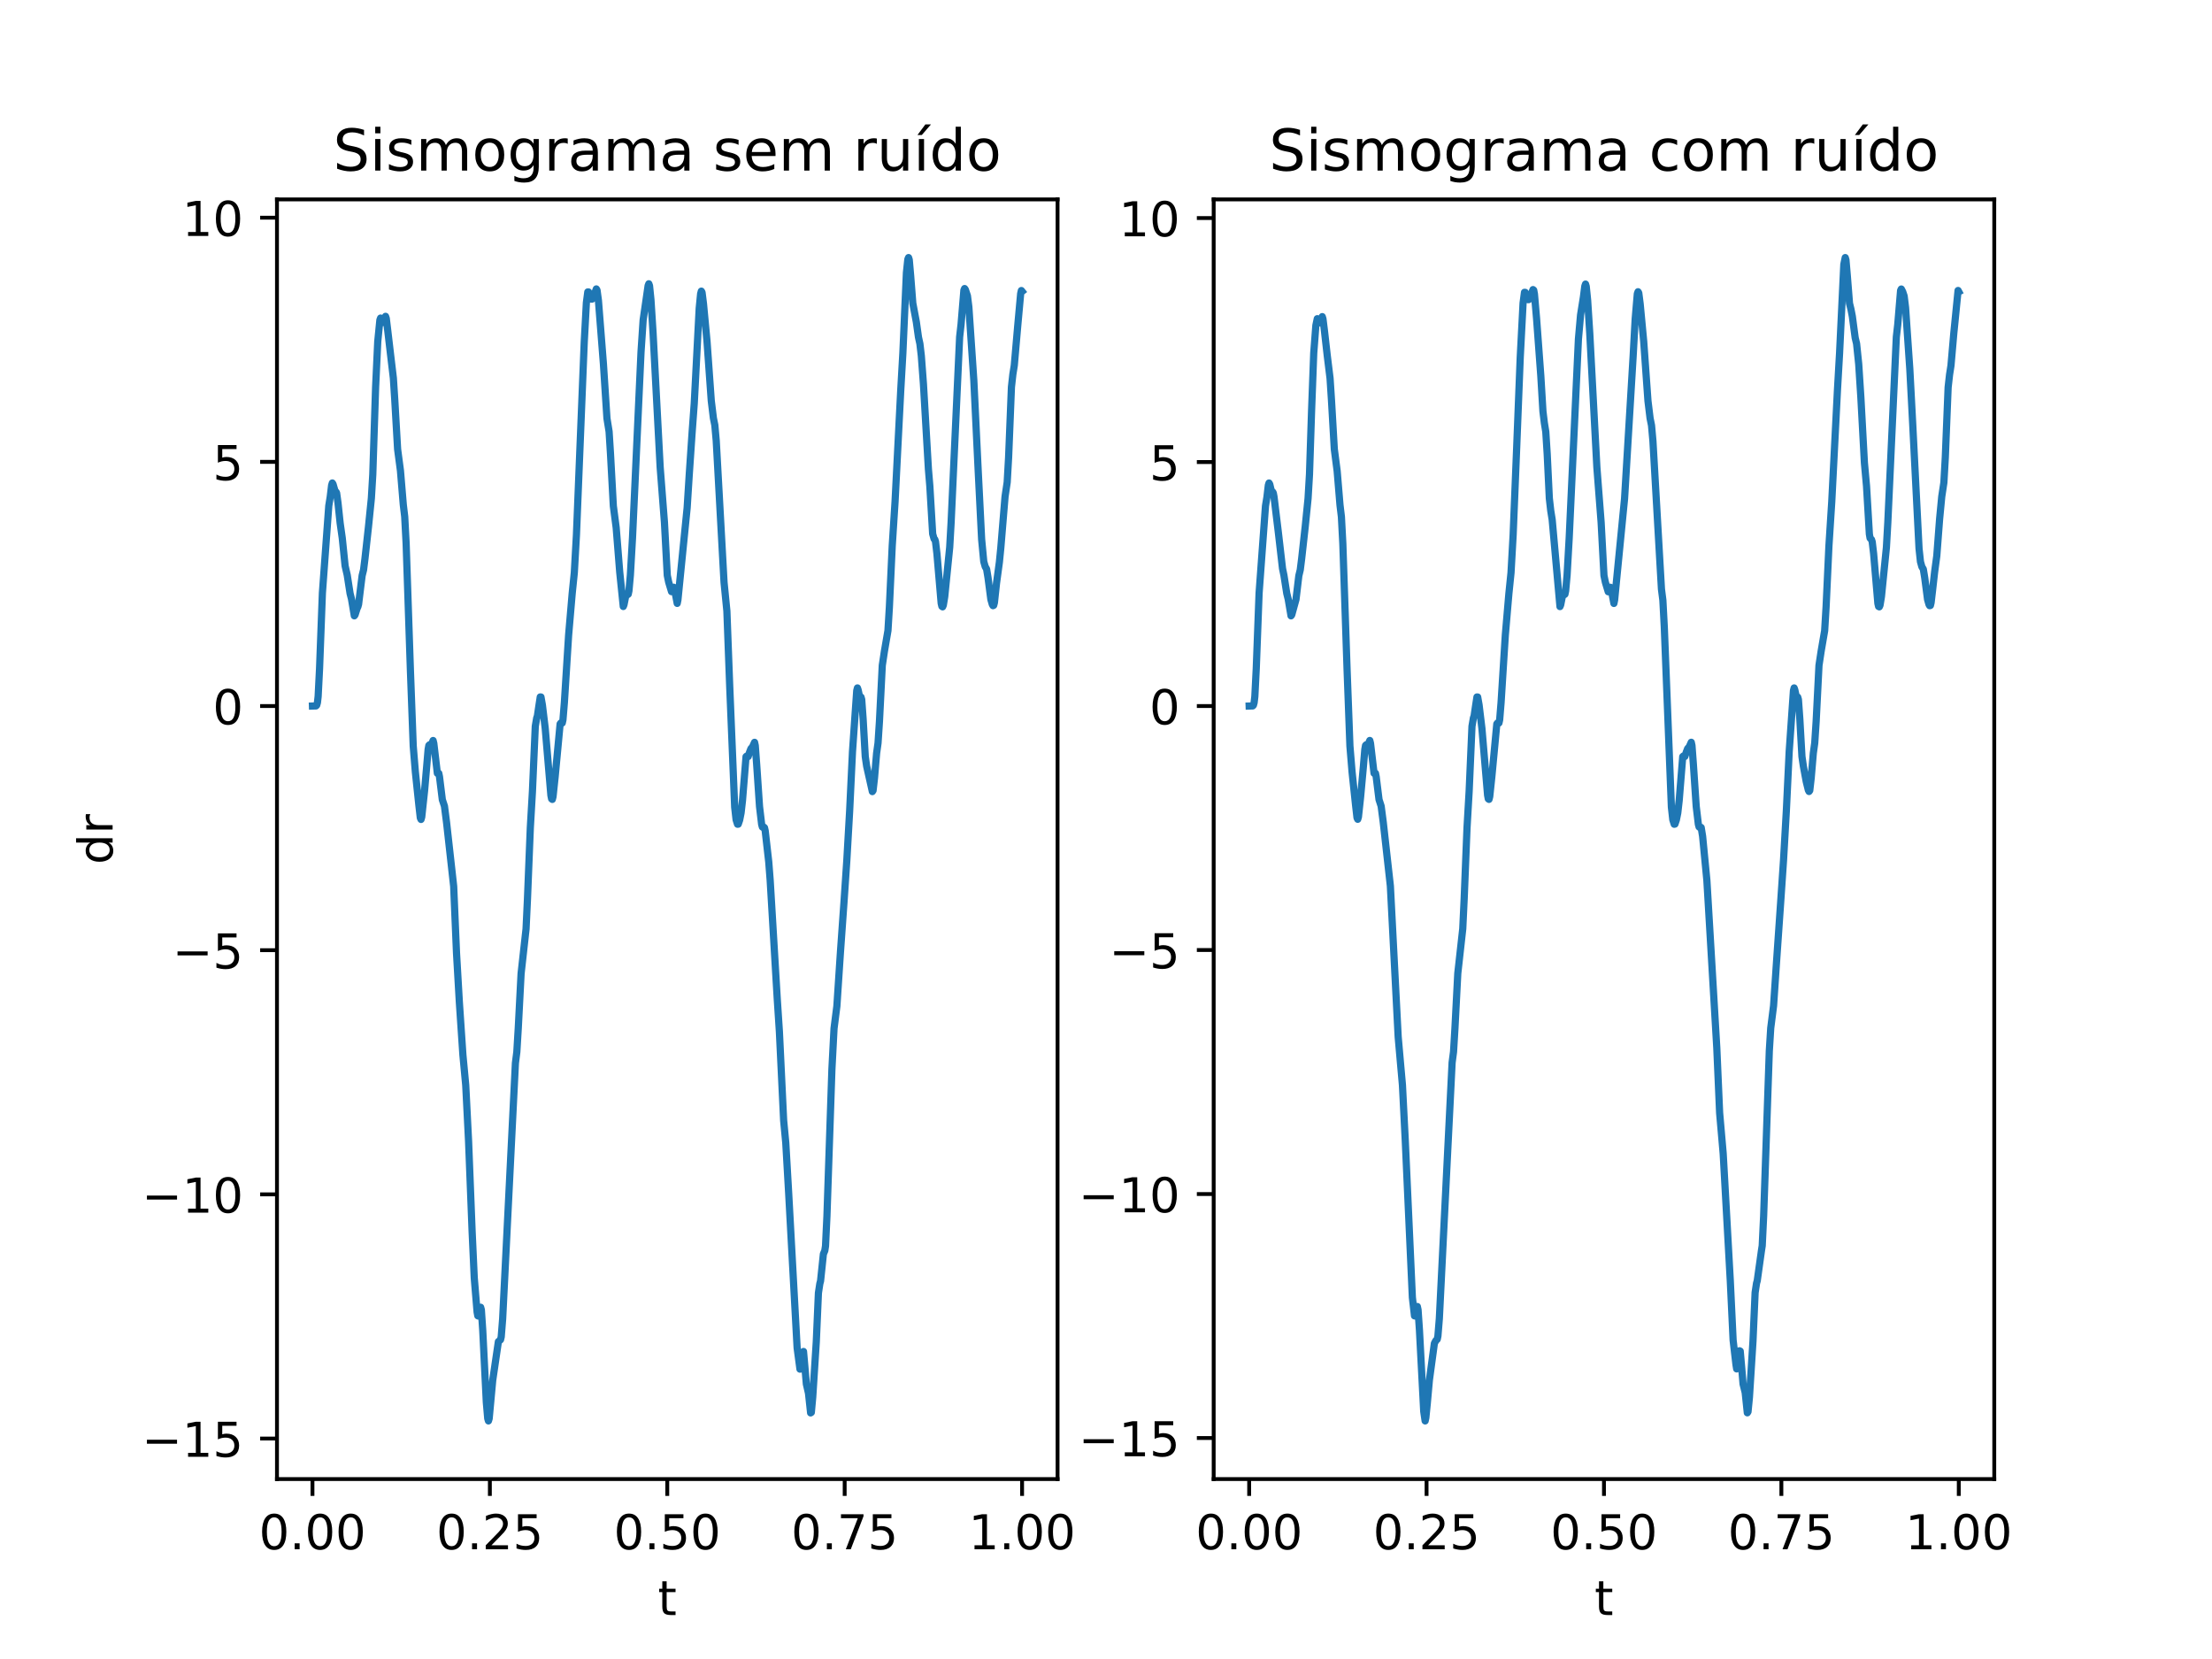 <?xml version="1.0" encoding="utf-8" standalone="no"?>
<!DOCTYPE svg PUBLIC "-//W3C//DTD SVG 1.1//EN"
  "http://www.w3.org/Graphics/SVG/1.1/DTD/svg11.dtd">
<!-- Created with matplotlib (http://matplotlib.org/) -->
<svg height="345pt" version="1.1" viewBox="0 0 460 345" width="460pt" xmlns="http://www.w3.org/2000/svg" xmlns:xlink="http://www.w3.org/1999/xlink">
 <defs>
  <style type="text/css">
*{stroke-linecap:butt;stroke-linejoin:round;}
  </style>
 </defs>
 <g id="figure_1">
  <g id="patch_1">
   <path d="M 0 345.6 
L 460.8 345.6 
L 460.8 0 
L 0 0 
z
" style="fill:#ffffff;"/>
  </g>
  <g id="axes_1">
   <g id="patch_2">
    <path d="M 252.393 307.584 
L 414.72 307.584 
L 414.72 41.472 
L 252.393 41.472 
z
" style="fill:#ffffff;"/>
   </g>
   <g id="matplotlib.axis_1">
    <g id="xtick_1">
     <g id="line2d_1">
      <defs>
       <path d="M 0 0 
L 0 3.5 
" id="m5f6f431f49" style="stroke:#000000;stroke-width:0.8;"/>
      </defs>
      <g>
       <use style="stroke:#000000;stroke-width:0.8;" x="259.771" xlink:href="#m5f6f431f49" y="307.584"/>
      </g>
     </g>
     <g id="text_1">
      <!-- 0.00 -->
      <defs>
       <path d="M 31.781 66.406 
Q 24.172 66.406 20.328 58.906 
Q 16.5 51.422 16.5 36.375 
Q 16.5 21.391 20.328 13.891 
Q 24.172 6.391 31.781 6.391 
Q 39.453 6.391 43.281 13.891 
Q 47.125 21.391 47.125 36.375 
Q 47.125 51.422 43.281 58.906 
Q 39.453 66.406 31.781 66.406 
z
M 31.781 74.219 
Q 44.047 74.219 50.516 64.516 
Q 56.984 54.828 56.984 36.375 
Q 56.984 17.969 50.516 8.266 
Q 44.047 -1.422 31.781 -1.422 
Q 19.531 -1.422 13.062 8.266 
Q 6.594 17.969 6.594 36.375 
Q 6.594 54.828 13.062 64.516 
Q 19.531 74.219 31.781 74.219 
z
" id="DejaVuSans-30"/>
       <path d="M 10.688 12.406 
L 21 12.406 
L 21 0 
L 10.688 0 
z
" id="DejaVuSans-2e"/>
      </defs>
      <g transform="translate(248.638 322.182)scale(0.1 -0.1)">
       <use xlink:href="#DejaVuSans-30"/>
       <use x="63.623" xlink:href="#DejaVuSans-2e"/>
       <use x="95.41" xlink:href="#DejaVuSans-30"/>
       <use x="159.033" xlink:href="#DejaVuSans-30"/>
      </g>
     </g>
    </g>
    <g id="xtick_2">
     <g id="line2d_2">
      <g>
       <use style="stroke:#000000;stroke-width:0.8;" x="296.664" xlink:href="#m5f6f431f49" y="307.584"/>
      </g>
     </g>
     <g id="text_2">
      <!-- 0.25 -->
      <defs>
       <path d="M 19.188 8.297 
L 53.609 8.297 
L 53.609 0 
L 7.328 0 
L 7.328 8.297 
Q 12.938 14.109 22.625 23.891 
Q 32.328 33.688 34.812 36.531 
Q 39.547 41.844 41.422 45.531 
Q 43.312 49.219 43.312 52.781 
Q 43.312 58.594 39.234 62.25 
Q 35.156 65.922 28.609 65.922 
Q 23.969 65.922 18.812 64.312 
Q 13.672 62.703 7.812 59.422 
L 7.812 69.391 
Q 13.766 71.781 18.938 73 
Q 24.125 74.219 28.422 74.219 
Q 39.75 74.219 46.484 68.547 
Q 53.219 62.891 53.219 53.422 
Q 53.219 48.922 51.531 44.891 
Q 49.859 40.875 45.406 35.406 
Q 44.188 33.984 37.641 27.219 
Q 31.109 20.453 19.188 8.297 
z
" id="DejaVuSans-32"/>
       <path d="M 10.797 72.906 
L 49.516 72.906 
L 49.516 64.594 
L 19.828 64.594 
L 19.828 46.734 
Q 21.969 47.469 24.109 47.828 
Q 26.266 48.188 28.422 48.188 
Q 40.625 48.188 47.75 41.5 
Q 54.891 34.812 54.891 23.391 
Q 54.891 11.625 47.562 5.094 
Q 40.234 -1.422 26.906 -1.422 
Q 22.312 -1.422 17.547 -0.641 
Q 12.797 0.141 7.719 1.703 
L 7.719 11.625 
Q 12.109 9.234 16.797 8.062 
Q 21.484 6.891 26.703 6.891 
Q 35.156 6.891 40.078 11.328 
Q 45.016 15.766 45.016 23.391 
Q 45.016 31 40.078 35.438 
Q 35.156 39.891 26.703 39.891 
Q 22.75 39.891 18.812 39.016 
Q 14.891 38.141 10.797 36.281 
z
" id="DejaVuSans-35"/>
      </defs>
      <g transform="translate(285.531 322.182)scale(0.1 -0.1)">
       <use xlink:href="#DejaVuSans-30"/>
       <use x="63.623" xlink:href="#DejaVuSans-2e"/>
       <use x="95.41" xlink:href="#DejaVuSans-32"/>
       <use x="159.033" xlink:href="#DejaVuSans-35"/>
      </g>
     </g>
    </g>
    <g id="xtick_3">
     <g id="line2d_3">
      <g>
       <use style="stroke:#000000;stroke-width:0.8;" x="333.556" xlink:href="#m5f6f431f49" y="307.584"/>
      </g>
     </g>
     <g id="text_3">
      <!-- 0.50 -->
      <g transform="translate(322.424 322.182)scale(0.1 -0.1)">
       <use xlink:href="#DejaVuSans-30"/>
       <use x="63.623" xlink:href="#DejaVuSans-2e"/>
       <use x="95.41" xlink:href="#DejaVuSans-35"/>
       <use x="159.033" xlink:href="#DejaVuSans-30"/>
      </g>
     </g>
    </g>
    <g id="xtick_4">
     <g id="line2d_4">
      <g>
       <use style="stroke:#000000;stroke-width:0.8;" x="370.449" xlink:href="#m5f6f431f49" y="307.584"/>
      </g>
     </g>
     <g id="text_4">
      <!-- 0.75 -->
      <defs>
       <path d="M 8.203 72.906 
L 55.078 72.906 
L 55.078 68.703 
L 28.609 0 
L 18.312 0 
L 43.219 64.594 
L 8.203 64.594 
z
" id="DejaVuSans-37"/>
      </defs>
      <g transform="translate(359.316 322.182)scale(0.1 -0.1)">
       <use xlink:href="#DejaVuSans-30"/>
       <use x="63.623" xlink:href="#DejaVuSans-2e"/>
       <use x="95.41" xlink:href="#DejaVuSans-37"/>
       <use x="159.033" xlink:href="#DejaVuSans-35"/>
      </g>
     </g>
    </g>
    <g id="xtick_5">
     <g id="line2d_5">
      <g>
       <use style="stroke:#000000;stroke-width:0.8;" x="407.341" xlink:href="#m5f6f431f49" y="307.584"/>
      </g>
     </g>
     <g id="text_5">
      <!-- 1.00 -->
      <defs>
       <path d="M 12.406 8.297 
L 28.516 8.297 
L 28.516 63.922 
L 10.984 60.406 
L 10.984 69.391 
L 28.422 72.906 
L 38.281 72.906 
L 38.281 8.297 
L 54.391 8.297 
L 54.391 0 
L 12.406 0 
z
" id="DejaVuSans-31"/>
      </defs>
      <g transform="translate(396.209 322.182)scale(0.1 -0.1)">
       <use xlink:href="#DejaVuSans-31"/>
       <use x="63.623" xlink:href="#DejaVuSans-2e"/>
       <use x="95.41" xlink:href="#DejaVuSans-30"/>
       <use x="159.033" xlink:href="#DejaVuSans-30"/>
      </g>
     </g>
    </g>
    <g id="text_6">
     <!-- t -->
     <defs>
      <path d="M 18.312 70.219 
L 18.312 54.688 
L 36.812 54.688 
L 36.812 47.703 
L 18.312 47.703 
L 18.312 18.016 
Q 18.312 11.328 20.141 9.422 
Q 21.969 7.516 27.594 7.516 
L 36.812 7.516 
L 36.812 0 
L 27.594 0 
Q 17.188 0 13.234 3.875 
Q 9.281 7.766 9.281 18.016 
L 9.281 47.703 
L 2.688 47.703 
L 2.688 54.688 
L 9.281 54.688 
L 9.281 70.219 
z
" id="DejaVuSans-74"/>
     </defs>
     <g transform="translate(331.596 335.861)scale(0.1 -0.1)">
      <use xlink:href="#DejaVuSans-74"/>
     </g>
    </g>
   </g>
   <g id="matplotlib.axis_2">
    <g id="ytick_1">
     <g id="line2d_6">
      <defs>
       <path d="M 0 0 
L -3.5 0 
" id="md3cf092c69" style="stroke:#000000;stroke-width:0.8;"/>
      </defs>
      <g>
       <use style="stroke:#000000;stroke-width:0.8;" x="252.393" xlink:href="#md3cf092c69" y="299.046"/>
      </g>
     </g>
     <g id="text_7">
      <!-- −15 -->
      <defs>
       <path d="M 10.594 35.5 
L 73.188 35.5 
L 73.188 27.203 
L 10.594 27.203 
z
" id="DejaVuSans-2212"/>
      </defs>
      <g transform="translate(224.288 302.845)scale(0.1 -0.1)">
       <use xlink:href="#DejaVuSans-2212"/>
       <use x="83.789" xlink:href="#DejaVuSans-31"/>
       <use x="147.412" xlink:href="#DejaVuSans-35"/>
      </g>
     </g>
    </g>
    <g id="ytick_2">
     <g id="line2d_7">
      <g>
       <use style="stroke:#000000;stroke-width:0.8;" x="252.393" xlink:href="#md3cf092c69" y="248.305"/>
      </g>
     </g>
     <g id="text_8">
      <!-- −10 -->
      <g transform="translate(224.288 252.105)scale(0.1 -0.1)">
       <use xlink:href="#DejaVuSans-2212"/>
       <use x="83.789" xlink:href="#DejaVuSans-31"/>
       <use x="147.412" xlink:href="#DejaVuSans-30"/>
      </g>
     </g>
    </g>
    <g id="ytick_3">
     <g id="line2d_8">
      <g>
       <use style="stroke:#000000;stroke-width:0.8;" x="252.393" xlink:href="#md3cf092c69" y="197.565"/>
      </g>
     </g>
     <g id="text_9">
      <!-- −5 -->
      <g transform="translate(230.651 201.364)scale(0.1 -0.1)">
       <use xlink:href="#DejaVuSans-2212"/>
       <use x="83.789" xlink:href="#DejaVuSans-35"/>
      </g>
     </g>
    </g>
    <g id="ytick_4">
     <g id="line2d_9">
      <g>
       <use style="stroke:#000000;stroke-width:0.8;" x="252.393" xlink:href="#md3cf092c69" y="146.825"/>
      </g>
     </g>
     <g id="text_10">
      <!-- 0 -->
      <g transform="translate(239.03 150.624)scale(0.1 -0.1)">
       <use xlink:href="#DejaVuSans-30"/>
      </g>
     </g>
    </g>
    <g id="ytick_5">
     <g id="line2d_10">
      <g>
       <use style="stroke:#000000;stroke-width:0.8;" x="252.393" xlink:href="#md3cf092c69" y="96.085"/>
      </g>
     </g>
     <g id="text_11">
      <!-- 5 -->
      <g transform="translate(239.03 99.884)scale(0.1 -0.1)">
       <use xlink:href="#DejaVuSans-35"/>
      </g>
     </g>
    </g>
    <g id="ytick_6">
     <g id="line2d_11">
      <g>
       <use style="stroke:#000000;stroke-width:0.8;" x="252.393" xlink:href="#md3cf092c69" y="45.345"/>
      </g>
     </g>
     <g id="text_12">
      <!-- 10 -->
      <g transform="translate(232.668 49.144)scale(0.1 -0.1)">
       <use xlink:href="#DejaVuSans-31"/>
       <use x="63.623" xlink:href="#DejaVuSans-30"/>
      </g>
     </g>
    </g>
    <g id="text_13">
     <!-- dr -->
     <defs>
      <path d="M 45.406 46.391 
L 45.406 75.984 
L 54.391 75.984 
L 54.391 0 
L 45.406 0 
L 45.406 8.203 
Q 42.578 3.328 38.25 0.953 
Q 33.938 -1.422 27.875 -1.422 
Q 17.969 -1.422 11.734 6.484 
Q 5.516 14.406 5.516 27.297 
Q 5.516 40.188 11.734 48.094 
Q 17.969 56 27.875 56 
Q 33.938 56 38.25 53.625 
Q 42.578 51.266 45.406 46.391 
z
M 14.797 27.297 
Q 14.797 17.391 18.875 11.75 
Q 22.953 6.109 30.078 6.109 
Q 37.203 6.109 41.297 11.75 
Q 45.406 17.391 45.406 27.297 
Q 45.406 37.203 41.297 42.844 
Q 37.203 48.484 30.078 48.484 
Q 22.953 48.484 18.875 42.844 
Q 14.797 37.203 14.797 27.297 
z
" id="DejaVuSans-64"/>
      <path d="M 41.109 46.297 
Q 39.594 47.172 37.812 47.578 
Q 36.031 48 33.891 48 
Q 26.266 48 22.188 43.047 
Q 18.109 38.094 18.109 28.812 
L 18.109 0 
L 9.078 0 
L 9.078 54.688 
L 18.109 54.688 
L 18.109 46.188 
Q 20.953 51.172 25.484 53.578 
Q 30.031 56 36.531 56 
Q 37.453 56 38.578 55.875 
Q 39.703 55.766 41.062 55.516 
z
" id="DejaVuSans-72"/>
     </defs>
     <g transform="translate(218.208 179.758)rotate(-90)scale(0.1 -0.1)">
      <use xlink:href="#DejaVuSans-64"/>
      <use x="63.477" xlink:href="#DejaVuSans-72"/>
     </g>
    </g>
   </g>
   <g id="line2d_12">
    <path clip-path="url(#p4e47ccaf71)" d="M 259.771 146.825 
L 260.509 146.8 
L 260.657 146.642 
L 260.804 146.104 
L 260.952 144.828 
L 261.247 139.017 
L 261.837 123.33 
L 263.165 105.215 
L 263.46 103.423 
L 263.756 100.911 
L 263.903 100.444 
L 264.051 100.703 
L 264.346 101.942 
L 264.493 102.236 
L 264.641 102.272 
L 264.789 102.513 
L 264.936 103.285 
L 265.822 110.563 
L 266.707 118.224 
L 267.002 119.642 
L 267.592 123.408 
L 267.888 124.596 
L 268.478 128.068 
L 268.625 127.87 
L 269.511 124.653 
L 270.101 119.73 
L 270.396 118.503 
L 270.691 116.15 
L 271.429 109.514 
L 272.02 103.658 
L 272.315 98.667 
L 272.757 85.256 
L 273.2 73.429 
L 273.643 67.663 
L 273.938 66.27 
L 274.086 66.376 
L 274.381 67.141 
L 274.528 67.11 
L 274.971 65.845 
L 275.119 66.316 
L 275.414 68.685 
L 276.004 73.899 
L 276.594 78.675 
L 276.889 83.208 
L 277.48 93.414 
L 278.07 97.946 
L 278.66 105.027 
L 278.955 107.47 
L 279.251 113.067 
L 280.136 139.29 
L 280.726 155.141 
L 281.169 160.504 
L 281.907 167.487 
L 282.202 170.072 
L 282.349 170.374 
L 282.497 169.867 
L 282.94 165.785 
L 283.53 159.34 
L 283.825 155.844 
L 283.973 155.015 
L 284.12 154.871 
L 284.415 155.035 
L 284.858 153.984 
L 285.006 154.573 
L 285.744 160.808 
L 285.891 160.676 
L 286.039 160.803 
L 286.186 161.521 
L 286.777 166.279 
L 287.219 167.644 
L 287.662 171.039 
L 289.138 184.256 
L 290.761 215.629 
L 291.204 220.662 
L 291.646 225.633 
L 292.237 237.246 
L 293.712 269.807 
L 294.155 273.644 
L 294.303 273.672 
L 294.745 271.698 
L 294.893 272.385 
L 295.188 276.674 
L 296.074 293.521 
L 296.369 295.488 
L 296.516 294.811 
L 296.811 291.867 
L 297.254 286.974 
L 298.287 279.365 
L 298.582 278.804 
L 298.877 278.523 
L 299.025 277.83 
L 299.32 274.204 
L 301.976 220.967 
L 302.271 218.734 
L 302.567 213.792 
L 303.157 202.424 
L 304.19 193.138 
L 304.485 186.896 
L 305.075 172.151 
L 305.518 164.536 
L 306.108 151.032 
L 306.403 149.309 
L 306.551 148.876 
L 306.846 146.865 
L 307.141 144.94 
L 307.289 144.945 
L 307.584 146.596 
L 308.174 151.468 
L 309.355 165.374 
L 309.502 166.125 
L 309.65 166.235 
L 309.798 165.661 
L 310.24 161.501 
L 311.273 150.538 
L 311.421 150.348 
L 311.568 150.434 
L 311.716 150.354 
L 311.864 149.692 
L 312.159 146.084 
L 313.044 132.046 
L 313.782 123.44 
L 314.225 119.107 
L 314.667 111.231 
L 315.405 93.056 
L 316.143 74.302 
L 316.733 63.018 
L 317.028 60.791 
L 317.176 60.797 
L 317.766 62.314 
L 317.914 62.306 
L 318.209 61.775 
L 318.799 60.223 
L 318.947 60.347 
L 319.094 61.127 
L 319.537 66.204 
L 320.423 78.179 
L 320.865 85.539 
L 321.16 87.963 
L 321.456 89.79 
L 321.751 94.444 
L 322.193 103.626 
L 322.489 106.215 
L 322.784 108.054 
L 324.407 126.143 
L 324.555 125.787 
L 324.997 123.542 
L 325.145 123.526 
L 325.292 123.686 
L 325.44 123.575 
L 325.588 122.871 
L 325.883 119.641 
L 326.325 111.854 
L 328.244 70.508 
L 328.687 65.5 
L 329.277 61.797 
L 329.572 59.512 
L 329.72 59.076 
L 329.867 59.561 
L 330.162 62.476 
L 330.605 69.371 
L 332.081 97.186 
L 332.966 108.648 
L 333.556 119.693 
L 333.852 121.106 
L 334.442 123.062 
L 334.589 122.855 
L 334.884 122.128 
L 335.032 122.41 
L 335.622 125.49 
L 335.77 124.777 
L 337.836 103.712 
L 339.607 74.321 
L 340.049 66.31 
L 340.492 61.097 
L 340.64 60.67 
L 340.787 60.901 
L 341.082 63.19 
L 341.82 71.001 
L 342.706 83.372 
L 343.148 86.988 
L 343.444 88.457 
L 343.739 91.732 
L 345.51 122.51 
L 345.805 124.825 
L 346.1 130.392 
L 347.576 167.831 
L 347.871 170.472 
L 348.166 171.407 
L 348.313 171.379 
L 348.609 170.505 
L 348.904 169.045 
L 349.199 166.452 
L 349.937 157.335 
L 350.084 157.207 
L 350.232 157.359 
L 350.379 157.318 
L 350.675 156.406 
L 350.97 155.641 
L 351.265 155.35 
L 351.708 154.361 
L 351.855 155.027 
L 352.15 158.967 
L 352.74 167.713 
L 353.183 171.404 
L 353.331 171.959 
L 353.478 172.079 
L 353.626 171.986 
L 353.773 172.091 
L 354.069 173.921 
L 354.954 183.049 
L 356.282 205.427 
L 357.02 217.928 
L 357.61 231.445 
L 358.348 239.904 
L 359.824 266.322 
L 360.414 278.709 
L 361.004 283.771 
L 361.152 284.672 
L 361.3 284.567 
L 361.742 280.903 
L 361.89 280.974 
L 362.185 284.277 
L 362.48 287.812 
L 362.923 289.59 
L 363.366 293.802 
L 363.513 293.568 
L 363.808 290.533 
L 364.546 278.854 
L 364.989 268.801 
L 365.284 266.852 
L 365.432 266.321 
L 366.317 259.996 
L 366.465 259.052 
L 366.76 252.902 
L 367.94 218.542 
L 368.235 213.802 
L 368.826 209.147 
L 369.416 200.419 
L 370.301 187.653 
L 370.892 178.954 
L 371.482 168.62 
L 372.072 156.323 
L 372.662 147.85 
L 372.958 143.615 
L 373.105 143.059 
L 373.253 143.503 
L 373.548 144.882 
L 373.843 144.957 
L 373.991 145.463 
L 374.286 149.531 
L 374.728 157.33 
L 375.024 159.338 
L 375.614 162.531 
L 376.057 164.315 
L 376.204 164.597 
L 376.352 164.388 
L 376.647 161.808 
L 377.09 156.629 
L 377.385 154.519 
L 377.68 150.02 
L 378.27 138.372 
L 378.713 135.45 
L 379.451 131.149 
L 379.746 126.239 
L 380.336 113.551 
L 380.926 104.329 
L 382.107 81.182 
L 382.55 73.457 
L 383.435 54.986 
L 383.73 53.568 
L 383.878 54.045 
L 384.173 57.511 
L 384.616 63.079 
L 384.911 64.276 
L 385.206 65.797 
L 385.796 70.247 
L 386.091 71.478 
L 386.534 75.745 
L 386.977 82.613 
L 387.715 96.23 
L 388.157 101.101 
L 388.748 111.071 
L 388.895 111.903 
L 389.19 112.207 
L 389.338 112.674 
L 389.633 115.153 
L 390.518 125.49 
L 390.666 126.118 
L 390.814 126.196 
L 390.961 125.869 
L 391.256 124.093 
L 392.289 113.869 
L 392.584 108.658 
L 394.355 70.089 
L 394.65 67.478 
L 395.241 60.391 
L 395.388 60.104 
L 395.683 60.674 
L 395.979 61.566 
L 396.274 63.957 
L 397.159 76.77 
L 397.749 87.947 
L 399.078 114.08 
L 399.373 116.809 
L 399.668 117.869 
L 399.963 118.347 
L 400.258 120.151 
L 400.848 124.659 
L 401.144 125.707 
L 401.291 125.957 
L 401.439 125.911 
L 401.586 125.317 
L 401.881 122.804 
L 402.324 118.886 
L 402.767 115.615 
L 403.357 107.899 
L 403.8 103.27 
L 404.243 100.345 
L 404.538 95.14 
L 405.128 80.547 
L 405.423 77.914 
L 405.718 76.028 
L 406.308 69.273 
L 407.194 60.408 
L 407.341 60.679 
L 407.341 60.679 
" style="fill:none;stroke:#1f77b4;stroke-linecap:square;stroke-width:1.5;"/>
   </g>
   <g id="patch_3">
    <path d="M 252.393 307.584 
L 252.393 41.472 
" style="fill:none;stroke:#000000;stroke-linecap:square;stroke-linejoin:miter;stroke-width:0.8;"/>
   </g>
   <g id="patch_4">
    <path d="M 414.72 307.584 
L 414.72 41.472 
" style="fill:none;stroke:#000000;stroke-linecap:square;stroke-linejoin:miter;stroke-width:0.8;"/>
   </g>
   <g id="patch_5">
    <path d="M 252.393 307.584 
L 414.72 307.584 
" style="fill:none;stroke:#000000;stroke-linecap:square;stroke-linejoin:miter;stroke-width:0.8;"/>
   </g>
   <g id="patch_6">
    <path d="M 252.393 41.472 
L 414.72 41.472 
" style="fill:none;stroke:#000000;stroke-linecap:square;stroke-linejoin:miter;stroke-width:0.8;"/>
   </g>
   <g id="text_14">
    <!-- Sismograma com ruído -->
    <defs>
     <path d="M 53.516 70.516 
L 53.516 60.891 
Q 47.906 63.578 42.922 64.891 
Q 37.938 66.219 33.297 66.219 
Q 25.25 66.219 20.875 63.094 
Q 16.5 59.969 16.5 54.203 
Q 16.5 49.359 19.406 46.891 
Q 22.312 44.438 30.422 42.922 
L 36.375 41.703 
Q 47.406 39.594 52.656 34.297 
Q 57.906 29 57.906 20.125 
Q 57.906 9.516 50.797 4.047 
Q 43.703 -1.422 29.984 -1.422 
Q 24.812 -1.422 18.969 -0.25 
Q 13.141 0.922 6.891 3.219 
L 6.891 13.375 
Q 12.891 10.016 18.656 8.297 
Q 24.422 6.594 29.984 6.594 
Q 38.422 6.594 43.016 9.906 
Q 47.609 13.234 47.609 19.391 
Q 47.609 24.75 44.312 27.781 
Q 41.016 30.812 33.5 32.328 
L 27.484 33.5 
Q 16.453 35.688 11.516 40.375 
Q 6.594 45.062 6.594 53.422 
Q 6.594 63.094 13.406 68.656 
Q 20.219 74.219 32.172 74.219 
Q 37.312 74.219 42.625 73.281 
Q 47.953 72.359 53.516 70.516 
z
" id="DejaVuSans-53"/>
     <path d="M 9.422 54.688 
L 18.406 54.688 
L 18.406 0 
L 9.422 0 
z
M 9.422 75.984 
L 18.406 75.984 
L 18.406 64.594 
L 9.422 64.594 
z
" id="DejaVuSans-69"/>
     <path d="M 44.281 53.078 
L 44.281 44.578 
Q 40.484 46.531 36.375 47.5 
Q 32.281 48.484 27.875 48.484 
Q 21.188 48.484 17.844 46.438 
Q 14.5 44.391 14.5 40.281 
Q 14.5 37.156 16.891 35.375 
Q 19.281 33.594 26.516 31.984 
L 29.594 31.297 
Q 39.156 29.25 43.188 25.516 
Q 47.219 21.781 47.219 15.094 
Q 47.219 7.469 41.188 3.016 
Q 35.156 -1.422 24.609 -1.422 
Q 20.219 -1.422 15.453 -0.562 
Q 10.688 0.297 5.422 2 
L 5.422 11.281 
Q 10.406 8.688 15.234 7.391 
Q 20.062 6.109 24.812 6.109 
Q 31.156 6.109 34.562 8.281 
Q 37.984 10.453 37.984 14.406 
Q 37.984 18.062 35.516 20.016 
Q 33.062 21.969 24.703 23.781 
L 21.578 24.516 
Q 13.234 26.266 9.516 29.906 
Q 5.812 33.547 5.812 39.891 
Q 5.812 47.609 11.281 51.797 
Q 16.75 56 26.812 56 
Q 31.781 56 36.172 55.266 
Q 40.578 54.547 44.281 53.078 
z
" id="DejaVuSans-73"/>
     <path d="M 52 44.188 
Q 55.375 50.25 60.062 53.125 
Q 64.75 56 71.094 56 
Q 79.641 56 84.281 50.016 
Q 88.922 44.047 88.922 33.016 
L 88.922 0 
L 79.891 0 
L 79.891 32.719 
Q 79.891 40.578 77.094 44.375 
Q 74.312 48.188 68.609 48.188 
Q 61.625 48.188 57.562 43.547 
Q 53.516 38.922 53.516 30.906 
L 53.516 0 
L 44.484 0 
L 44.484 32.719 
Q 44.484 40.625 41.703 44.406 
Q 38.922 48.188 33.109 48.188 
Q 26.219 48.188 22.156 43.531 
Q 18.109 38.875 18.109 30.906 
L 18.109 0 
L 9.078 0 
L 9.078 54.688 
L 18.109 54.688 
L 18.109 46.188 
Q 21.188 51.219 25.484 53.609 
Q 29.781 56 35.688 56 
Q 41.656 56 45.828 52.969 
Q 50 49.953 52 44.188 
z
" id="DejaVuSans-6d"/>
     <path d="M 30.609 48.391 
Q 23.391 48.391 19.188 42.75 
Q 14.984 37.109 14.984 27.297 
Q 14.984 17.484 19.156 11.844 
Q 23.344 6.203 30.609 6.203 
Q 37.797 6.203 41.984 11.859 
Q 46.188 17.531 46.188 27.297 
Q 46.188 37.016 41.984 42.703 
Q 37.797 48.391 30.609 48.391 
z
M 30.609 56 
Q 42.328 56 49.016 48.375 
Q 55.719 40.766 55.719 27.297 
Q 55.719 13.875 49.016 6.219 
Q 42.328 -1.422 30.609 -1.422 
Q 18.844 -1.422 12.172 6.219 
Q 5.516 13.875 5.516 27.297 
Q 5.516 40.766 12.172 48.375 
Q 18.844 56 30.609 56 
z
" id="DejaVuSans-6f"/>
     <path d="M 45.406 27.984 
Q 45.406 37.75 41.375 43.109 
Q 37.359 48.484 30.078 48.484 
Q 22.859 48.484 18.828 43.109 
Q 14.797 37.75 14.797 27.984 
Q 14.797 18.266 18.828 12.891 
Q 22.859 7.516 30.078 7.516 
Q 37.359 7.516 41.375 12.891 
Q 45.406 18.266 45.406 27.984 
z
M 54.391 6.781 
Q 54.391 -7.172 48.188 -13.984 
Q 42 -20.797 29.203 -20.797 
Q 24.469 -20.797 20.266 -20.094 
Q 16.062 -19.391 12.109 -17.922 
L 12.109 -9.188 
Q 16.062 -11.328 19.922 -12.344 
Q 23.781 -13.375 27.781 -13.375 
Q 36.625 -13.375 41.016 -8.766 
Q 45.406 -4.156 45.406 5.172 
L 45.406 9.625 
Q 42.625 4.781 38.281 2.391 
Q 33.938 0 27.875 0 
Q 17.828 0 11.672 7.656 
Q 5.516 15.328 5.516 27.984 
Q 5.516 40.672 11.672 48.328 
Q 17.828 56 27.875 56 
Q 33.938 56 38.281 53.609 
Q 42.625 51.219 45.406 46.391 
L 45.406 54.688 
L 54.391 54.688 
z
" id="DejaVuSans-67"/>
     <path d="M 34.281 27.484 
Q 23.391 27.484 19.188 25 
Q 14.984 22.516 14.984 16.5 
Q 14.984 11.719 18.141 8.906 
Q 21.297 6.109 26.703 6.109 
Q 34.188 6.109 38.703 11.406 
Q 43.219 16.703 43.219 25.484 
L 43.219 27.484 
z
M 52.203 31.203 
L 52.203 0 
L 43.219 0 
L 43.219 8.297 
Q 40.141 3.328 35.547 0.953 
Q 30.953 -1.422 24.312 -1.422 
Q 15.922 -1.422 10.953 3.297 
Q 6 8.016 6 15.922 
Q 6 25.141 12.172 29.828 
Q 18.359 34.516 30.609 34.516 
L 43.219 34.516 
L 43.219 35.406 
Q 43.219 41.609 39.141 45 
Q 35.062 48.391 27.688 48.391 
Q 23 48.391 18.547 47.266 
Q 14.109 46.141 10.016 43.891 
L 10.016 52.203 
Q 14.938 54.109 19.578 55.047 
Q 24.219 56 28.609 56 
Q 40.484 56 46.344 49.844 
Q 52.203 43.703 52.203 31.203 
z
" id="DejaVuSans-61"/>
     <path id="DejaVuSans-20"/>
     <path d="M 48.781 52.594 
L 48.781 44.188 
Q 44.969 46.297 41.141 47.344 
Q 37.312 48.391 33.406 48.391 
Q 24.656 48.391 19.812 42.844 
Q 14.984 37.312 14.984 27.297 
Q 14.984 17.281 19.812 11.734 
Q 24.656 6.203 33.406 6.203 
Q 37.312 6.203 41.141 7.25 
Q 44.969 8.297 48.781 10.406 
L 48.781 2.094 
Q 45.016 0.344 40.984 -0.531 
Q 36.969 -1.422 32.422 -1.422 
Q 20.062 -1.422 12.781 6.344 
Q 5.516 14.109 5.516 27.297 
Q 5.516 40.672 12.859 48.328 
Q 20.219 56 33.016 56 
Q 37.156 56 41.109 55.141 
Q 45.062 54.297 48.781 52.594 
z
" id="DejaVuSans-63"/>
     <path d="M 8.5 21.578 
L 8.5 54.688 
L 17.484 54.688 
L 17.484 21.922 
Q 17.484 14.156 20.5 10.266 
Q 23.531 6.391 29.594 6.391 
Q 36.859 6.391 41.078 11.031 
Q 45.312 15.672 45.312 23.688 
L 45.312 54.688 
L 54.297 54.688 
L 54.297 0 
L 45.312 0 
L 45.312 8.406 
Q 42.047 3.422 37.719 1 
Q 33.406 -1.422 27.688 -1.422 
Q 18.266 -1.422 13.375 4.438 
Q 8.5 10.297 8.5 21.578 
z
M 31.109 56 
z
" id="DejaVuSans-75"/>
     <path d="M 20.656 79.984 
L 30.375 79.984 
L 14.469 61.625 
L 6.984 61.625 
z
M 9.422 54.688 
L 18.406 54.688 
L 18.406 0 
L 9.422 0 
z
M 13.922 56 
z
" id="DejaVuSans-ed"/>
    </defs>
    <g transform="translate(263.921 35.472)scale(0.12 -0.12)">
     <use xlink:href="#DejaVuSans-53"/>
     <use x="63.477" xlink:href="#DejaVuSans-69"/>
     <use x="91.26" xlink:href="#DejaVuSans-73"/>
     <use x="143.359" xlink:href="#DejaVuSans-6d"/>
     <use x="240.771" xlink:href="#DejaVuSans-6f"/>
     <use x="301.953" xlink:href="#DejaVuSans-67"/>
     <use x="365.43" xlink:href="#DejaVuSans-72"/>
     <use x="406.543" xlink:href="#DejaVuSans-61"/>
     <use x="467.822" xlink:href="#DejaVuSans-6d"/>
     <use x="565.234" xlink:href="#DejaVuSans-61"/>
     <use x="626.514" xlink:href="#DejaVuSans-20"/>
     <use x="658.301" xlink:href="#DejaVuSans-63"/>
     <use x="713.281" xlink:href="#DejaVuSans-6f"/>
     <use x="774.463" xlink:href="#DejaVuSans-6d"/>
     <use x="871.875" xlink:href="#DejaVuSans-20"/>
     <use x="903.662" xlink:href="#DejaVuSans-72"/>
     <use x="944.775" xlink:href="#DejaVuSans-75"/>
     <use x="1008.154" xlink:href="#DejaVuSans-ed"/>
     <use x="1035.938" xlink:href="#DejaVuSans-64"/>
     <use x="1099.414" xlink:href="#DejaVuSans-6f"/>
    </g>
   </g>
  </g>
  <g id="axes_2">
   <g id="patch_7">
    <path d="M 57.6 307.584 
L 219.927 307.584 
L 219.927 41.472 
L 57.6 41.472 
z
" style="fill:#ffffff;"/>
   </g>
   <g id="matplotlib.axis_3">
    <g id="xtick_6">
     <g id="line2d_13">
      <g>
       <use style="stroke:#000000;stroke-width:0.8;" x="64.979" xlink:href="#m5f6f431f49" y="307.584"/>
      </g>
     </g>
     <g id="text_15">
      <!-- 0.00 -->
      <g transform="translate(53.846 322.182)scale(0.1 -0.1)">
       <use xlink:href="#DejaVuSans-30"/>
       <use x="63.623" xlink:href="#DejaVuSans-2e"/>
       <use x="95.41" xlink:href="#DejaVuSans-30"/>
       <use x="159.033" xlink:href="#DejaVuSans-30"/>
      </g>
     </g>
    </g>
    <g id="xtick_7">
     <g id="line2d_14">
      <g>
       <use style="stroke:#000000;stroke-width:0.8;" x="101.871" xlink:href="#m5f6f431f49" y="307.584"/>
      </g>
     </g>
     <g id="text_16">
      <!-- 0.25 -->
      <g transform="translate(90.738 322.182)scale(0.1 -0.1)">
       <use xlink:href="#DejaVuSans-30"/>
       <use x="63.623" xlink:href="#DejaVuSans-2e"/>
       <use x="95.41" xlink:href="#DejaVuSans-32"/>
       <use x="159.033" xlink:href="#DejaVuSans-35"/>
      </g>
     </g>
    </g>
    <g id="xtick_8">
     <g id="line2d_15">
      <g>
       <use style="stroke:#000000;stroke-width:0.8;" x="138.764" xlink:href="#m5f6f431f49" y="307.584"/>
      </g>
     </g>
     <g id="text_17">
      <!-- 0.50 -->
      <g transform="translate(127.631 322.182)scale(0.1 -0.1)">
       <use xlink:href="#DejaVuSans-30"/>
       <use x="63.623" xlink:href="#DejaVuSans-2e"/>
       <use x="95.41" xlink:href="#DejaVuSans-35"/>
       <use x="159.033" xlink:href="#DejaVuSans-30"/>
      </g>
     </g>
    </g>
    <g id="xtick_9">
     <g id="line2d_16">
      <g>
       <use style="stroke:#000000;stroke-width:0.8;" x="175.656" xlink:href="#m5f6f431f49" y="307.584"/>
      </g>
     </g>
     <g id="text_18">
      <!-- 0.75 -->
      <g transform="translate(164.523 322.182)scale(0.1 -0.1)">
       <use xlink:href="#DejaVuSans-30"/>
       <use x="63.623" xlink:href="#DejaVuSans-2e"/>
       <use x="95.41" xlink:href="#DejaVuSans-37"/>
       <use x="159.033" xlink:href="#DejaVuSans-35"/>
      </g>
     </g>
    </g>
    <g id="xtick_10">
     <g id="line2d_17">
      <g>
       <use style="stroke:#000000;stroke-width:0.8;" x="212.549" xlink:href="#m5f6f431f49" y="307.584"/>
      </g>
     </g>
     <g id="text_19">
      <!-- 1.00 -->
      <g transform="translate(201.416 322.182)scale(0.1 -0.1)">
       <use xlink:href="#DejaVuSans-31"/>
       <use x="63.623" xlink:href="#DejaVuSans-2e"/>
       <use x="95.41" xlink:href="#DejaVuSans-30"/>
       <use x="159.033" xlink:href="#DejaVuSans-30"/>
      </g>
     </g>
    </g>
    <g id="text_20">
     <!-- t -->
     <g transform="translate(136.803 335.861)scale(0.1 -0.1)">
      <use xlink:href="#DejaVuSans-74"/>
     </g>
    </g>
   </g>
   <g id="matplotlib.axis_4">
    <g id="ytick_7">
     <g id="line2d_18">
      <g>
       <use style="stroke:#000000;stroke-width:0.8;" x="57.6" xlink:href="#md3cf092c69" y="299.153"/>
      </g>
     </g>
     <g id="text_21">
      <!-- −15 -->
      <g transform="translate(29.495 302.952)scale(0.1 -0.1)">
       <use xlink:href="#DejaVuSans-2212"/>
       <use x="83.789" xlink:href="#DejaVuSans-31"/>
       <use x="147.412" xlink:href="#DejaVuSans-35"/>
      </g>
     </g>
    </g>
    <g id="ytick_8">
     <g id="line2d_19">
      <g>
       <use style="stroke:#000000;stroke-width:0.8;" x="57.6" xlink:href="#md3cf092c69" y="248.377"/>
      </g>
     </g>
     <g id="text_22">
      <!-- −10 -->
      <g transform="translate(29.495 252.176)scale(0.1 -0.1)">
       <use xlink:href="#DejaVuSans-2212"/>
       <use x="83.789" xlink:href="#DejaVuSans-31"/>
       <use x="147.412" xlink:href="#DejaVuSans-30"/>
      </g>
     </g>
    </g>
    <g id="ytick_9">
     <g id="line2d_20">
      <g>
       <use style="stroke:#000000;stroke-width:0.8;" x="57.6" xlink:href="#md3cf092c69" y="197.601"/>
      </g>
     </g>
     <g id="text_23">
      <!-- −5 -->
      <g transform="translate(35.858 201.4)scale(0.1 -0.1)">
       <use xlink:href="#DejaVuSans-2212"/>
       <use x="83.789" xlink:href="#DejaVuSans-35"/>
      </g>
     </g>
    </g>
    <g id="ytick_10">
     <g id="line2d_21">
      <g>
       <use style="stroke:#000000;stroke-width:0.8;" x="57.6" xlink:href="#md3cf092c69" y="146.824"/>
      </g>
     </g>
     <g id="text_24">
      <!-- 0 -->
      <g transform="translate(44.237 150.623)scale(0.1 -0.1)">
       <use xlink:href="#DejaVuSans-30"/>
      </g>
     </g>
    </g>
    <g id="ytick_11">
     <g id="line2d_22">
      <g>
       <use style="stroke:#000000;stroke-width:0.8;" x="57.6" xlink:href="#md3cf092c69" y="96.048"/>
      </g>
     </g>
     <g id="text_25">
      <!-- 5 -->
      <g transform="translate(44.237 99.847)scale(0.1 -0.1)">
       <use xlink:href="#DejaVuSans-35"/>
      </g>
     </g>
    </g>
    <g id="ytick_12">
     <g id="line2d_23">
      <g>
       <use style="stroke:#000000;stroke-width:0.8;" x="57.6" xlink:href="#md3cf092c69" y="45.272"/>
      </g>
     </g>
     <g id="text_26">
      <!-- 10 -->
      <g transform="translate(37.875 49.071)scale(0.1 -0.1)">
       <use xlink:href="#DejaVuSans-31"/>
       <use x="63.623" xlink:href="#DejaVuSans-30"/>
      </g>
     </g>
    </g>
    <g id="text_27">
     <!-- dr -->
     <g transform="translate(23.416 179.758)rotate(-90)scale(0.1 -0.1)">
      <use xlink:href="#DejaVuSans-64"/>
      <use x="63.477" xlink:href="#DejaVuSans-72"/>
     </g>
    </g>
   </g>
   <g id="line2d_24">
    <path clip-path="url(#pd30d7dcc07)" d="M 64.979 146.824 
L 65.716 146.799 
L 65.864 146.641 
L 66.012 146.103 
L 66.159 144.825 
L 66.454 139.005 
L 67.044 123.317 
L 68.373 105.177 
L 68.668 103.354 
L 68.963 100.915 
L 69.11 100.44 
L 69.258 100.687 
L 69.701 102.208 
L 69.848 102.258 
L 69.996 102.489 
L 70.291 104.61 
L 70.734 108.777 
L 71.176 111.905 
L 71.767 117.681 
L 72.209 119.611 
L 72.8 123.412 
L 73.095 124.566 
L 73.685 128.066 
L 73.833 127.871 
L 74.275 126.477 
L 74.423 126.19 
L 74.571 125.656 
L 74.866 123.248 
L 75.308 119.699 
L 75.604 118.507 
L 75.899 116.146 
L 76.637 109.455 
L 77.227 103.629 
L 77.522 98.676 
L 78.112 80.488 
L 78.555 71.032 
L 78.998 66.547 
L 79.145 66.143 
L 79.293 66.312 
L 79.588 67.08 
L 79.736 66.987 
L 80.178 65.782 
L 80.326 66.213 
L 80.621 68.634 
L 81.359 74.906 
L 81.802 78.611 
L 82.097 83.195 
L 82.687 93.419 
L 83.277 97.882 
L 83.868 104.966 
L 84.163 107.439 
L 84.458 113.023 
L 85.343 139.281 
L 85.933 155.154 
L 86.376 160.521 
L 87.114 167.511 
L 87.409 170.093 
L 87.557 170.408 
L 87.704 169.891 
L 88.295 164.411 
L 88.737 159.341 
L 89.032 155.851 
L 89.18 155.025 
L 89.328 154.876 
L 89.623 155.046 
L 90.065 153.993 
L 90.213 154.583 
L 90.951 160.811 
L 91.098 160.697 
L 91.246 160.806 
L 91.394 161.518 
L 91.984 166.298 
L 92.427 167.643 
L 92.869 171.072 
L 94.345 184.314 
L 94.935 198.182 
L 95.526 208.422 
L 96.263 219.369 
L 96.854 225.694 
L 97.444 237.326 
L 98.182 256.123 
L 98.625 265.751 
L 99.215 272.838 
L 99.362 273.632 
L 99.51 273.684 
L 99.953 271.848 
L 100.1 272.376 
L 100.395 276.752 
L 101.133 291.595 
L 101.428 294.985 
L 101.576 295.488 
L 101.724 295.004 
L 102.019 291.844 
L 102.461 287.061 
L 103.642 278.993 
L 103.937 278.749 
L 104.085 278.613 
L 104.232 278.006 
L 104.527 274.309 
L 107.184 221.071 
L 107.479 218.751 
L 107.774 213.848 
L 108.364 202.47 
L 109.397 193.167 
L 109.692 186.904 
L 110.283 172.154 
L 110.725 164.544 
L 111.316 151.035 
L 111.611 149.309 
L 111.758 148.877 
L 112.053 146.864 
L 112.349 144.936 
L 112.496 144.942 
L 112.791 146.595 
L 113.382 151.469 
L 114.562 165.391 
L 114.71 166.125 
L 114.857 166.241 
L 115.005 165.674 
L 115.448 161.506 
L 116.481 150.54 
L 116.628 150.347 
L 116.776 150.435 
L 116.923 150.355 
L 117.071 149.692 
L 117.366 146.082 
L 118.251 132.045 
L 118.989 123.427 
L 119.432 119.099 
L 119.875 111.219 
L 120.612 93.003 
L 121.498 71.107 
L 121.941 62.954 
L 122.236 60.707 
L 122.383 60.707 
L 122.974 62.212 
L 123.121 62.206 
L 123.416 61.756 
L 124.007 60.085 
L 124.154 60.321 
L 124.449 62.498 
L 125.482 75.647 
L 126.22 86.994 
L 126.663 89.743 
L 126.958 94.406 
L 127.548 105.224 
L 128.139 109.733 
L 128.876 118.973 
L 129.614 126.124 
L 129.762 125.767 
L 130.205 123.536 
L 130.352 123.522 
L 130.5 123.674 
L 130.647 123.56 
L 130.795 122.858 
L 131.09 119.599 
L 131.533 111.836 
L 133.304 73.219 
L 133.746 66.549 
L 134.779 59.401 
L 134.927 59.015 
L 135.074 59.435 
L 135.37 62.35 
L 135.812 69.288 
L 137.288 97.185 
L 138.173 108.613 
L 138.764 119.657 
L 139.059 121.084 
L 139.649 123.038 
L 139.797 122.827 
L 140.092 122.122 
L 140.239 122.402 
L 140.83 125.478 
L 140.977 124.757 
L 142.896 105.607 
L 143.338 98.63 
L 143.929 89.948 
L 144.371 83.945 
L 145.404 64.128 
L 145.699 61.102 
L 145.847 60.544 
L 145.995 60.804 
L 146.29 63.138 
L 147.028 70.982 
L 147.913 83.331 
L 148.356 86.952 
L 148.651 88.399 
L 148.946 91.665 
L 150.569 121.098 
L 151.16 127.064 
L 151.75 142.76 
L 152.783 167.862 
L 153.078 170.478 
L 153.373 171.403 
L 153.521 171.39 
L 153.816 170.532 
L 154.111 169.054 
L 154.406 166.45 
L 155.144 157.34 
L 155.292 157.22 
L 155.439 157.358 
L 155.587 157.331 
L 155.882 156.405 
L 156.177 155.652 
L 156.472 155.356 
L 156.915 154.37 
L 157.062 155.026 
L 157.357 158.982 
L 157.948 167.717 
L 158.39 171.438 
L 158.538 171.98 
L 158.686 172.079 
L 158.833 171.993 
L 158.981 172.125 
L 159.128 172.775 
L 159.866 179.243 
L 160.161 183.051 
L 161.637 207.769 
L 162.08 214.556 
L 162.965 233.004 
L 163.408 237.673 
L 163.998 247.911 
L 165.769 280.312 
L 166.359 284.721 
L 166.507 284.7 
L 167.097 281.052 
L 167.392 284.382 
L 167.687 287.816 
L 168.13 289.731 
L 168.573 293.824 
L 168.72 293.725 
L 169.016 290.504 
L 169.753 279.01 
L 170.196 268.882 
L 170.491 266.94 
L 170.639 266.393 
L 170.934 263.607 
L 171.229 260.78 
L 171.524 260.08 
L 171.672 259.113 
L 171.967 252.917 
L 173 222.367 
L 173.443 213.864 
L 174.033 209.24 
L 174.771 198.067 
L 175.509 187.673 
L 176.099 178.971 
L 176.689 168.649 
L 177.279 156.328 
L 177.87 147.849 
L 178.165 143.614 
L 178.312 143.058 
L 178.46 143.497 
L 178.755 144.881 
L 179.05 144.955 
L 179.198 145.462 
L 179.493 149.533 
L 179.936 157.345 
L 180.231 159.35 
L 181.411 164.615 
L 181.559 164.397 
L 181.854 161.819 
L 182.297 156.629 
L 182.592 154.522 
L 182.887 150.02 
L 183.477 138.364 
L 183.92 135.433 
L 184.658 131.127 
L 184.953 126.239 
L 185.543 113.535 
L 186.134 104.296 
L 187.314 81.184 
L 187.757 73.437 
L 188.495 56.727 
L 188.79 53.932 
L 188.938 53.568 
L 189.085 54.021 
L 189.38 57.372 
L 189.823 63.056 
L 190.561 66.979 
L 191.004 70.138 
L 191.299 71.481 
L 191.594 73.995 
L 192.036 79.874 
L 193.069 97.543 
L 193.365 101.092 
L 193.955 111.022 
L 194.25 112.068 
L 194.398 112.18 
L 194.545 112.631 
L 194.84 115.139 
L 195.726 125.477 
L 195.873 126.088 
L 196.021 126.196 
L 196.168 125.857 
L 196.464 124.072 
L 197.497 113.822 
L 197.792 108.617 
L 199.563 70.074 
L 199.858 67.468 
L 200.448 60.349 
L 200.596 60.006 
L 200.743 60.208 
L 201.186 61.522 
L 201.481 63.862 
L 202.514 79.108 
L 203.399 97.419 
L 204.137 112.141 
L 204.58 116.784 
L 204.875 117.826 
L 205.17 118.344 
L 205.465 120.13 
L 206.056 124.649 
L 206.351 125.684 
L 206.498 125.951 
L 206.646 125.883 
L 206.794 125.316 
L 207.236 121.248 
L 207.827 116.917 
L 208.122 113.958 
L 209.007 103.273 
L 209.45 100.295 
L 209.745 95.133 
L 210.335 80.503 
L 210.63 77.852 
L 210.925 76.006 
L 211.663 67.544 
L 212.254 61.062 
L 212.401 60.419 
L 212.549 60.605 
L 212.549 60.605 
" style="fill:none;stroke:#1f77b4;stroke-linecap:square;stroke-width:1.5;"/>
   </g>
   <g id="patch_8">
    <path d="M 57.6 307.584 
L 57.6 41.472 
" style="fill:none;stroke:#000000;stroke-linecap:square;stroke-linejoin:miter;stroke-width:0.8;"/>
   </g>
   <g id="patch_9">
    <path d="M 219.927 307.584 
L 219.927 41.472 
" style="fill:none;stroke:#000000;stroke-linecap:square;stroke-linejoin:miter;stroke-width:0.8;"/>
   </g>
   <g id="patch_10">
    <path d="M 57.6 307.584 
L 219.927 307.584 
" style="fill:none;stroke:#000000;stroke-linecap:square;stroke-linejoin:miter;stroke-width:0.8;"/>
   </g>
   <g id="patch_11">
    <path d="M 57.6 41.472 
L 219.927 41.472 
" style="fill:none;stroke:#000000;stroke-linecap:square;stroke-linejoin:miter;stroke-width:0.8;"/>
   </g>
   <g id="text_28">
    <!-- Sismograma sem ruído -->
    <defs>
     <path d="M 56.203 29.594 
L 56.203 25.203 
L 14.891 25.203 
Q 15.484 15.922 20.484 11.062 
Q 25.484 6.203 34.422 6.203 
Q 39.594 6.203 44.453 7.469 
Q 49.312 8.734 54.109 11.281 
L 54.109 2.781 
Q 49.266 0.734 44.188 -0.344 
Q 39.109 -1.422 33.891 -1.422 
Q 20.797 -1.422 13.156 6.188 
Q 5.516 13.812 5.516 26.812 
Q 5.516 40.234 12.766 48.109 
Q 20.016 56 32.328 56 
Q 43.359 56 49.781 48.891 
Q 56.203 41.797 56.203 29.594 
z
M 47.219 32.234 
Q 47.125 39.594 43.094 43.984 
Q 39.062 48.391 32.422 48.391 
Q 24.906 48.391 20.391 44.141 
Q 15.875 39.891 15.188 32.172 
z
" id="DejaVuSans-65"/>
    </defs>
    <g transform="translate(69.281 35.472)scale(0.12 -0.12)">
     <use xlink:href="#DejaVuSans-53"/>
     <use x="63.477" xlink:href="#DejaVuSans-69"/>
     <use x="91.26" xlink:href="#DejaVuSans-73"/>
     <use x="143.359" xlink:href="#DejaVuSans-6d"/>
     <use x="240.771" xlink:href="#DejaVuSans-6f"/>
     <use x="301.953" xlink:href="#DejaVuSans-67"/>
     <use x="365.43" xlink:href="#DejaVuSans-72"/>
     <use x="406.543" xlink:href="#DejaVuSans-61"/>
     <use x="467.822" xlink:href="#DejaVuSans-6d"/>
     <use x="565.234" xlink:href="#DejaVuSans-61"/>
     <use x="626.514" xlink:href="#DejaVuSans-20"/>
     <use x="658.301" xlink:href="#DejaVuSans-73"/>
     <use x="710.4" xlink:href="#DejaVuSans-65"/>
     <use x="771.924" xlink:href="#DejaVuSans-6d"/>
     <use x="869.336" xlink:href="#DejaVuSans-20"/>
     <use x="901.123" xlink:href="#DejaVuSans-72"/>
     <use x="942.236" xlink:href="#DejaVuSans-75"/>
     <use x="1005.615" xlink:href="#DejaVuSans-ed"/>
     <use x="1033.398" xlink:href="#DejaVuSans-64"/>
     <use x="1096.875" xlink:href="#DejaVuSans-6f"/>
    </g>
   </g>
  </g>
 </g>
 <defs>
  <clipPath id="p4e47ccaf71">
   <rect height="266.112" width="162.327" x="252.393" y="41.472"/>
  </clipPath>
  <clipPath id="pd30d7dcc07">
   <rect height="266.112" width="162.327" x="57.6" y="41.472"/>
  </clipPath>
 </defs>
</svg>
